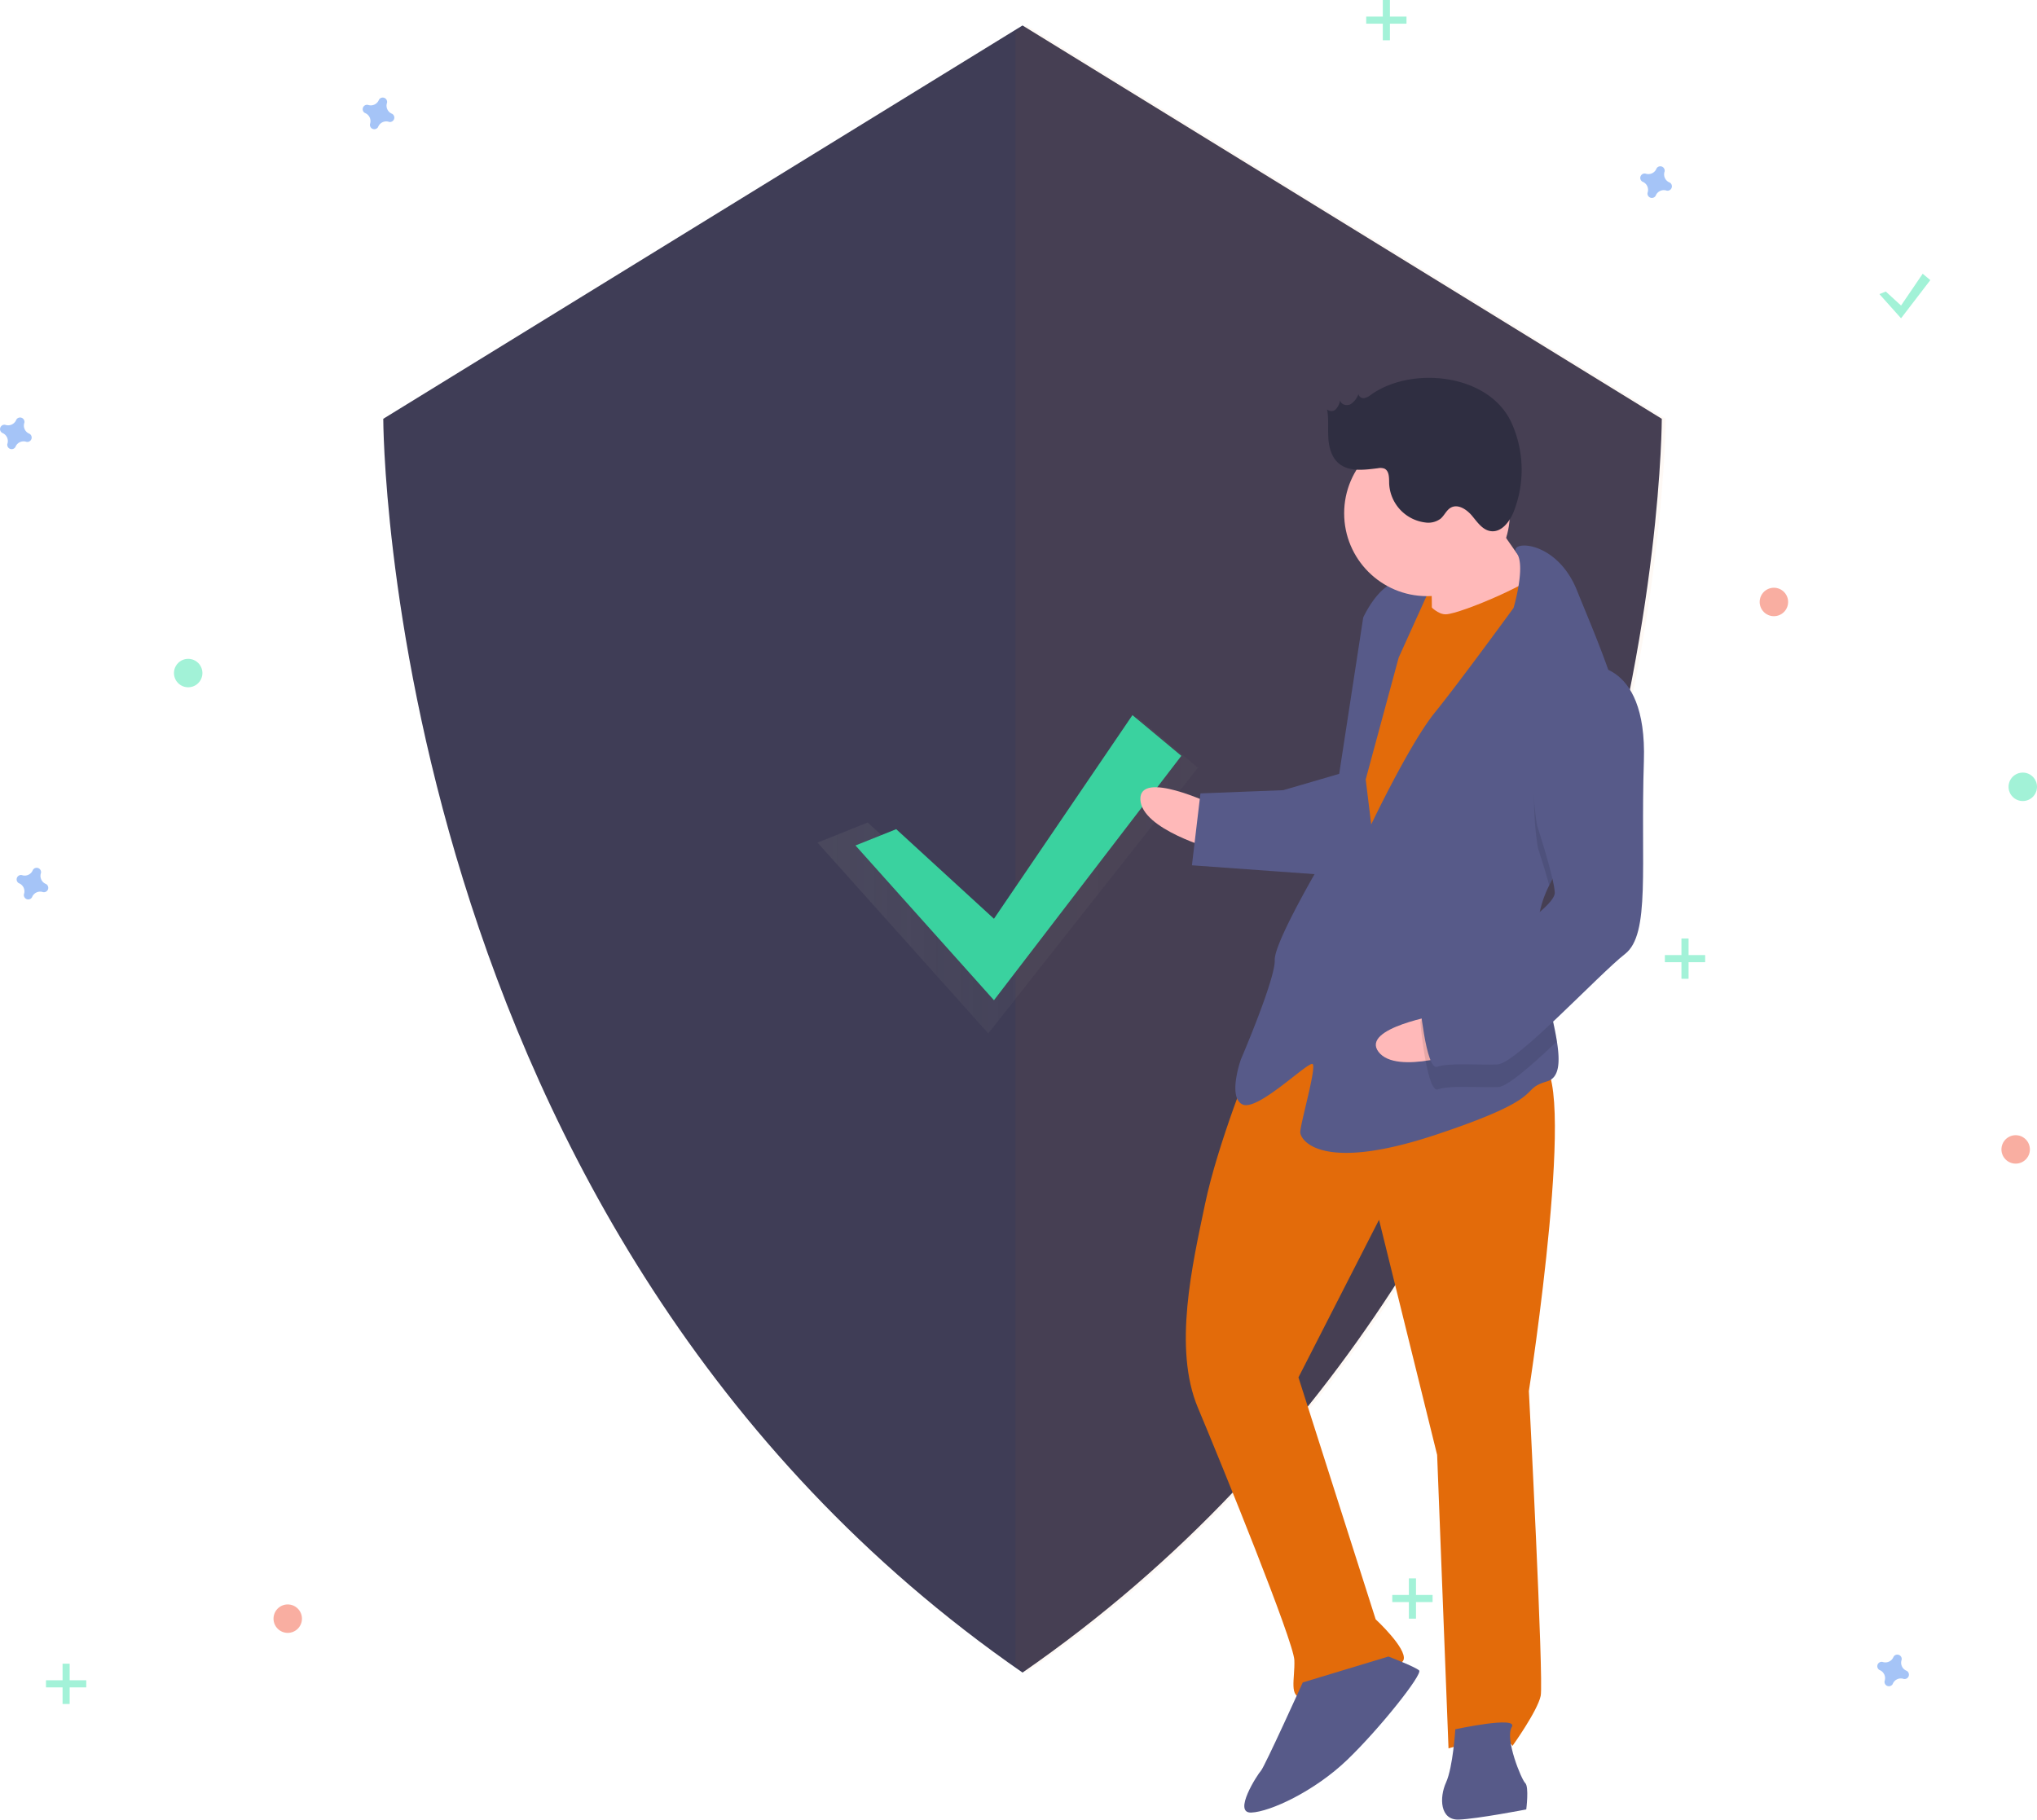 <svg xmlns="http://www.w3.org/2000/svg" xmlns:xlink="http://www.w3.org/1999/xlink" width="511.154" height="456.665" viewBox="0 0 511.154 456.665"><defs><linearGradient id="a" y1="0.5" x2="1" y2="0.5" gradientUnits="objectBoundingBox"><stop offset="0" stop-color="gray" stop-opacity="0.251"/><stop offset="0.535" stop-color="gray" stop-opacity="0.122"/><stop offset="1" stop-color="gray" stop-opacity="0.102"/></linearGradient></defs><path d="M492.412,76.854,332,175.571s0,203.6,160.414,314.659C652.826,379.174,652.826,175.571,652.826,175.571Z" transform="translate(-235.825 -70.463)" fill="#3f3d56"/><path d="M601.442,76.854,598.7,78.542V488.3c.911.644,1.821,1.288,2.742,1.926C761.856,379.174,761.856,175.571,761.856,175.571Z" transform="translate(-343.898 -70.463)" fill="#e36b0a" opacity="0.04"/><g transform="translate(205.151 180.071)" opacity="0.7"><path d="M357.521,329.11l30.241,27.72,37.488-54.08,15.121,12.6-52.609,66.681L344.921,334.15Z" transform="translate(-344.921 -302.75)" fill="url(#a)"/></g><path d="M371.142,330.37l24.531,22.486,34.752-51.106,12.266,10.221L395.673,373.3l-34.752-38.841Z" transform="translate(-146.254 -122.274)" fill="#3ad29f"/><path d="M330.612,111.308a2.186,2.186,0,0,1-1.218-2.641,1.05,1.05,0,0,0,.048-.242h0a1.1,1.1,0,0,0-1.969-.726h0a1.053,1.053,0,0,0-.121.215,2.186,2.186,0,0,1-2.641,1.218,1.049,1.049,0,0,0-.242-.048h0a1.1,1.1,0,0,0-.726,1.969h0a1.05,1.05,0,0,0,.215.121,2.186,2.186,0,0,1,1.218,2.641,1.05,1.05,0,0,0-.047.242h0a1.1,1.1,0,0,0,1.969.726h0a1.053,1.053,0,0,0,.121-.215,2.186,2.186,0,0,1,2.641-1.218,1.049,1.049,0,0,0,.242.048h0a1.1,1.1,0,0,0,.726-1.969h0a1.05,1.05,0,0,0-.215-.121Z" transform="translate(-232.303 -82.784)" fill="#4d8af0" opacity="0.5"/><path d="M184.612,436.308a2.186,2.186,0,0,1-1.218-2.641,1.051,1.051,0,0,0,.048-.242h0a1.1,1.1,0,0,0-1.969-.726h0a1.049,1.049,0,0,0-.121.215,2.186,2.186,0,0,1-2.641,1.218,1.052,1.052,0,0,0-.242-.048h0a1.1,1.1,0,0,0-.726,1.969h0a1.052,1.052,0,0,0,.215.121,2.186,2.186,0,0,1,1.218,2.641,1.052,1.052,0,0,0-.048.242h0a1.1,1.1,0,0,0,1.969.726h0a1.051,1.051,0,0,0,.121-.215,2.186,2.186,0,0,1,2.641-1.218,1.052,1.052,0,0,0,.242.048h0a1.1,1.1,0,0,0,.726-1.969h0A1.048,1.048,0,0,0,184.612,436.308Z" transform="translate(-173.141 -214.48)" fill="#4d8af0" opacity="0.5"/><ellipse cx="3.569" cy="3.569" rx="3.569" ry="3.569" transform="translate(441.564 147.506)" fill="#f55f44" opacity="0.5"/><ellipse cx="3.569" cy="3.569" rx="3.569" ry="3.569" transform="translate(68.635 402.668)" fill="#f55f44" opacity="0.5"/><ellipse cx="3.569" cy="3.569" rx="3.569" ry="3.569" transform="translate(502.232 284.901)" fill="#f55f44" opacity="0.5"/><path d="M869.612,140.308a2.185,2.185,0,0,1-1.218-2.641,1.052,1.052,0,0,0,.047-.242h0a1.1,1.1,0,0,0-1.969-.726h0a1.054,1.054,0,0,0-.121.215,2.185,2.185,0,0,1-2.641,1.218,1.053,1.053,0,0,0-.242-.048h0a1.1,1.1,0,0,0-.726,1.969h0a1.048,1.048,0,0,0,.215.121,2.185,2.185,0,0,1,1.218,2.641,1.052,1.052,0,0,0-.047.242h0a1.1,1.1,0,0,0,1.969.726h0a1.049,1.049,0,0,0,.121-.215,2.186,2.186,0,0,1,2.641-1.218,1.049,1.049,0,0,0,.242.048h0a1.1,1.1,0,0,0,.726-1.969h0a1.051,1.051,0,0,0-.215-.121Z" transform="translate(-450.715 -94.535)" fill="#4d8af0" opacity="0.5"/><path d="M969.612,768.308a2.186,2.186,0,0,1-1.218-2.641,1.051,1.051,0,0,0,.047-.242h0a1.1,1.1,0,0,0-1.969-.726h0a1.052,1.052,0,0,0-.121.215,2.186,2.186,0,0,1-2.641,1.218,1.052,1.052,0,0,0-.242-.048h0a1.1,1.1,0,0,0-.726,1.969h0a1.045,1.045,0,0,0,.215.121,2.186,2.186,0,0,1,1.218,2.641,1.057,1.057,0,0,0-.047.242h0a1.1,1.1,0,0,0,1.969.726h0a1.051,1.051,0,0,0,.121-.215,2.185,2.185,0,0,1,2.641-1.218,1.052,1.052,0,0,0,.242.048h0a1.1,1.1,0,0,0,.726-1.969h0a1.051,1.051,0,0,0-.215-.121Z" transform="translate(-491.237 -349.012)" fill="#4d8af0" opacity="0.5"/><path d="M177.612,246.308a2.186,2.186,0,0,1-1.218-2.641,1.05,1.05,0,0,0,.048-.242h0a1.1,1.1,0,0,0-1.969-.726h0a1.051,1.051,0,0,0-.121.215,2.186,2.186,0,0,1-2.641,1.218,1.052,1.052,0,0,0-.242-.048h0a1.1,1.1,0,0,0-.726,1.969h0a1.051,1.051,0,0,0,.215.121,2.186,2.186,0,0,1,1.218,2.641,1.05,1.05,0,0,0-.048.242h0a1.1,1.1,0,0,0,1.969.726h0a1.051,1.051,0,0,0,.121-.215,2.186,2.186,0,0,1,2.641-1.218,1.05,1.05,0,0,0,.242.048h0a1.1,1.1,0,0,0,.726-1.969h0A1.05,1.05,0,0,0,177.612,246.308Z" transform="translate(-170.305 -137.488)" fill="#4d8af0" opacity="0.5"/><ellipse cx="3.569" cy="3.569" rx="3.569" ry="3.569" transform="translate(43.654 165.35)" fill="#47e6b1" opacity="0.5"/><ellipse cx="3.569" cy="3.569" rx="3.569" ry="3.569" transform="translate(504.016 193.899)" fill="#47e6b1" opacity="0.5"/><g transform="translate(342.83)" opacity="0.5"><rect width="1.784" height="10.111" transform="translate(4.163)" fill="#47e6b1"/><rect width="1.784" height="10.111" transform="translate(10.111 4.163) rotate(90)" fill="#47e6b1"/></g><g transform="translate(349.373 396.126)" opacity="0.5"><rect width="1.784" height="10.111" transform="translate(4.163)" fill="#47e6b1"/><rect width="1.784" height="10.111" transform="translate(10.111 4.163) rotate(90)" fill="#47e6b1"/></g><g transform="translate(11.536 417.538)" opacity="0.5"><rect width="1.784" height="10.111" transform="translate(4.163)" fill="#47e6b1"/><rect width="1.784" height="10.111" transform="translate(10.111 4.163) rotate(90)" fill="#47e6b1"/></g><g transform="translate(417.773 235.534)" opacity="0.5"><rect width="1.784" height="10.111" transform="translate(4.163)" fill="#47e6b1"/><rect width="1.784" height="10.111" transform="translate(10.111 4.163) rotate(90)" fill="#47e6b1"/></g><path d="M794.518,119.972l3.832,3.513,5.429-7.984,1.916,1.6-7.346,9.581-5.429-6.068Z" transform="translate(-321.308 -46.803)" fill="#47e6b1" opacity="0.5"/><rect width="13.229" height="17.009" transform="translate(350.589 142.827) rotate(-2.221)" fill="#e36b0a"/><path d="M669.435,402.552s-18.307-8.747-18.014-1.193,18.453,12.524,18.453,12.524Z" transform="translate(-365.26 -200.712)" fill="#ffb9b9"/><path d="M687.249,506.032s-8.637,21.14-11.828,36.394-8.051,36.247-1.8,51.136,24.024,58.645,24.207,63.366-1.522,9.516,2.255,9.369,24.331-6.618,25.165-9.487-7.013-10.13-7.013-10.13l-19.376-60.717,20.216-39.556,14.582,59.011,2.856,73.651s14.017-4.326,16.052-.622c0,0,6.28-8.755,7.078-12.568s-2.966-76.484-2.966-76.484,12.867-82.772,2.48-82.369S708.088,482.528,687.249,506.032Z" transform="translate(-373.03 -240.276)" fill="#e36b0a"/><path d="M709.937,771.587s-9.581,21.176-10.489,22.157-7.151,10.68-2.43,10.5,15.869-5.344,24.074-13.227,19.024-21.542,18.043-22.45-7.7-3.484-7.7-3.484Z" transform="translate(-383.03 -349.343)" fill="#575a89"/><path d="M782.03,794.617s-.578,9.479-2.32,13.329-1.522,9.516,3.2,9.333,16.923-2.548,16.923-2.548.725-5.7-.256-6.61-5.161-11.148-3.382-14.054S782.03,794.617,782.03,794.617Z" transform="translate(-416.841 -360.618)" fill="#575a89"/><path d="M786.7,278.6s10.065,15.686,13.988,19.316-7.115,11.624-7.115,11.624L773.819,312.2s.249-17.977-.769-19.829S786.7,278.6,786.7,278.6Z" transform="translate(-414.527 -152.214)" fill="#ffb9b9"/><path d="M752.859,310.165s4.07,7.407,7.847,7.261,23.313-8.469,24.148-11.339,6.471,20.554,6.471,20.554l-47.8,84.126-11.66-8.059,5.65-49.394,4.64-26.659Z" transform="translate(-397.857 -163.253)" fill="#e36b0a"/><path d="M770.258,381.583a26.454,26.454,0,0,0-2.933,12.407c.007.189.015.378.031.566.452,8.739,3.672,18.847,4.827,26.2.838,5.273.6,9.121-2.486,10.026-7.481,2.181,1.091,3.74-27.851,13.374s-33.993,1.318-34.066-.57,4.1-16.235,3.118-17.143-13.724,11.88-17.574,10.138-.439-11.331-.439-11.331,8.674-20.2,8.49-24.917,13.138-26.988,13.138-26.988l9.061-58.983s3.484-7.7,8.169-8.828a11.6,11.6,0,0,1,8.571,1.559l-7.839,17.326L724.2,355l1.384,11.294s9.618-20.232,15.935-28.042,19.785-26.3,19.785-26.3,3.144-10.609.771-13.78,9.9-3.656,15.135,9.38c2.774,6.909,7.278,17.213,10.1,26.806,2.514,8.5,3.7,16.443,1.211,20.985C784.716,362.279,775.14,371.4,770.258,381.583Z" transform="translate(-381.498 -159.381)" fill="#575a89"/><path d="M839.6,379.678c-3.807,6.938-13.383,16.056-18.265,26.241-1.275-4.594-2.831-9.347-2.831-9.347s-5.966-31.921,11.682-40.171a11.811,11.811,0,0,1,8.2,2.292C840.9,367.192,842.087,375.137,839.6,379.678Z" transform="translate(-432.571 -183.718)" opacity="0.1"/><path d="M711.042,392.191l-14.961,4.363-20.773.806L673.17,415.41l34.139,2.459S715.836,393.9,711.042,392.191Z" transform="translate(-374.074 -198.242)" fill="#575a89"/><path d="M766.875,494.231s-20.015,3.321-15.447,9.344,22.3-.309,22.3-.309Z" transform="translate(-405.511 -239.591)" fill="#ffb9b9"/><path d="M798.985,461.5c.452,8.739,3.672,18.847,4.827,26.2-6.376,6.035-12.44,11.357-14.725,11.446-4.721.183-12.312-.468-15.108.586s-4.436-16.85-4.436-16.85,1.669-5.739,9.113-8.864A103.682,103.682,0,0,0,798.985,461.5Z" transform="translate(-413.126 -226.329)" opacity="0.1"/><path d="M810.368,346.87s15.979-2.511,15.116,24,1.684,43.435-4.742,48.413-27.3,27.537-32.023,27.72-12.312-.468-15.108.586-4.436-16.85-4.436-16.85,1.669-5.739,9.113-8.864,24.982-14.208,24.836-17.985-4.436-16.85-4.436-16.85S792.72,355.12,810.368,346.87Z" transform="translate(-412.977 -179.852)" fill="#575a89"/><ellipse cx="20.789" cy="20.789" rx="20.789" ry="20.789" transform="translate(337.295 108.036)" fill="#ffb9b9"/><path d="M741.273,229.742a4.015,4.015,0,0,1-1.748.877,1.247,1.247,0,0,1-1.446-1,5.182,5.182,0,0,1-1.983,2.544c-.971.506-2.473.082-2.613-1a4.584,4.584,0,0,1-1.055,2.227,1.58,1.58,0,0,1-2.221.074c.425,2.324.163,4.714.3,7.073s.763,4.86,2.545,6.411c2.6,2.262,6.508,1.7,9.927,1.275a3.013,3.013,0,0,1,1.556.085c1.28.545,1.222,2.327,1.239,3.719a10.333,10.333,0,0,0,9.048,9.812,5.18,5.18,0,0,0,3.85-.94c.971-.823,1.467-2.164,2.579-2.782,1.809-1.005,4,.461,5.327,2.053s2.627,3.55,4.676,3.842c2.71.385,4.775-2.377,5.788-4.92a28.683,28.683,0,0,0-.57-22.286C770.807,224.464,751.475,222.513,741.273,229.742Z" transform="translate(-397.187 -130.714)" fill="#2f2e41"/></svg>